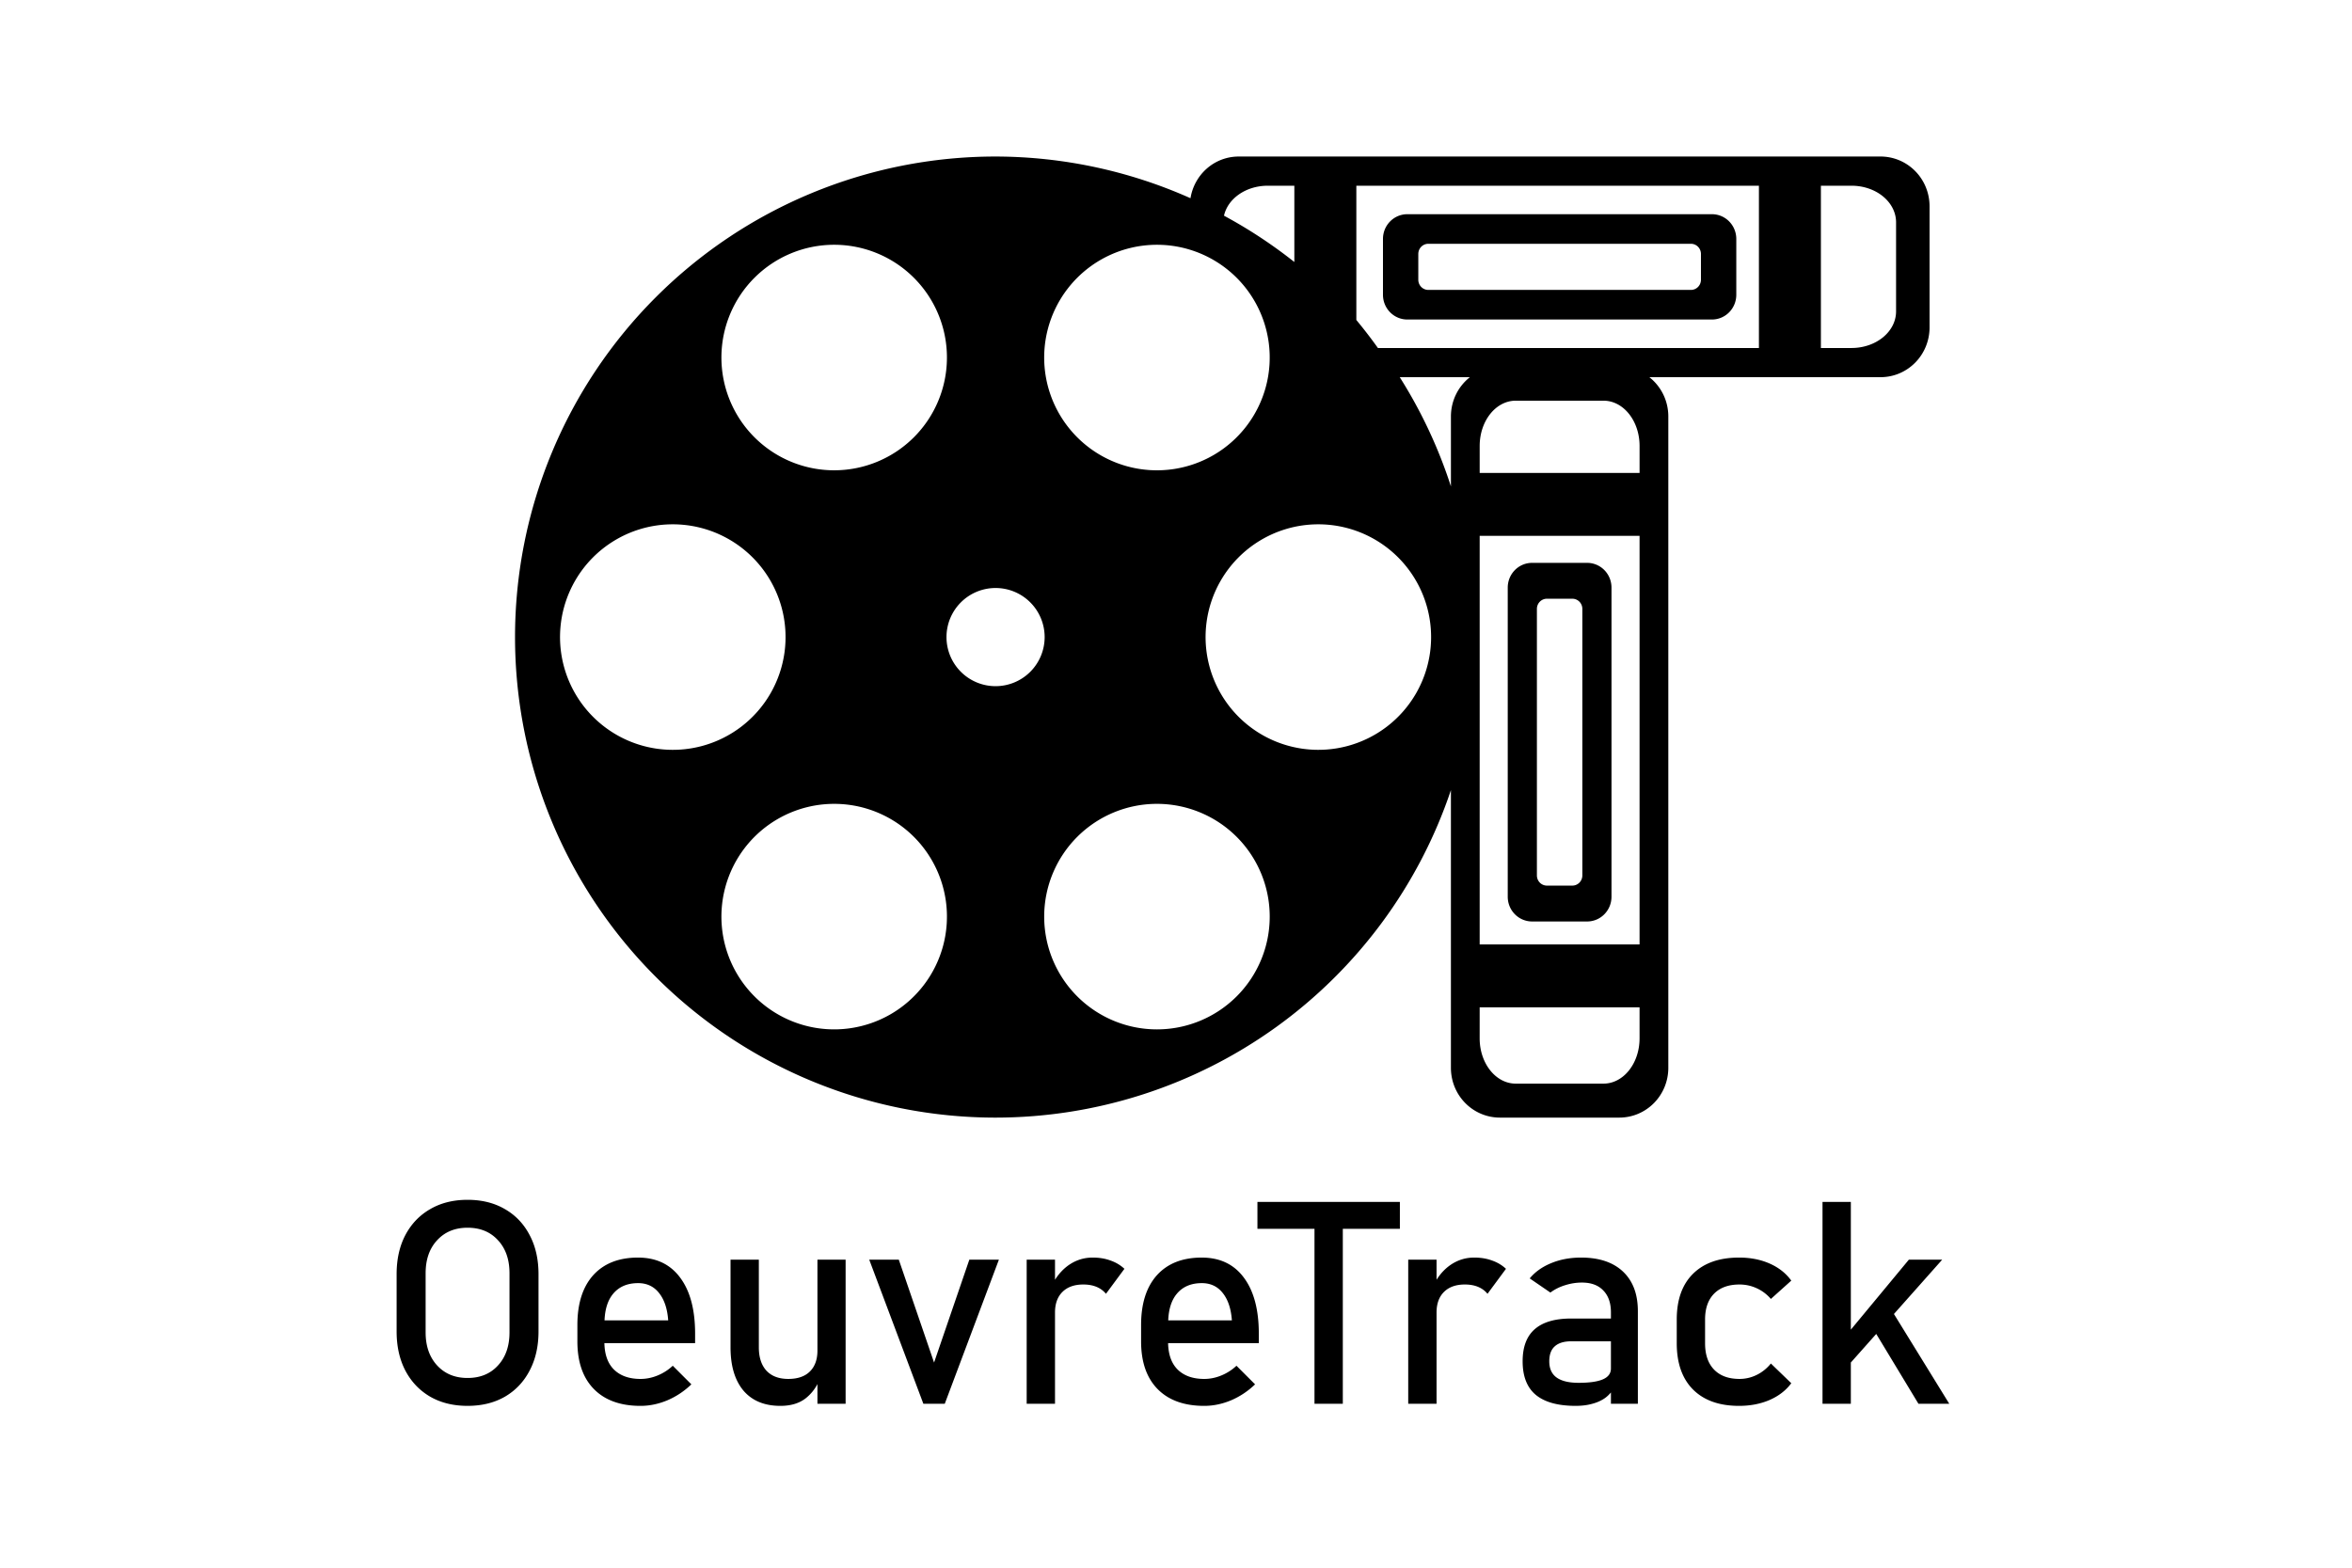 <?xml version="1.0" encoding="UTF-8" standalone="no"?>
<!-- Created with Inkscape (http://www.inkscape.org/) -->

<svg
   width="210mm"
   height="140mm"
   viewBox="0 0 210 140"
   version="1.1"
   id="svg1"
   xmlns="http://www.w3.org/2000/svg"
   xmlns:svg="http://www.w3.org/2000/svg">
  <defs
     id="defs1" />
  <g
     id="layer1">
    <path
       id="rect3"
       style="fill:#000000;stroke-width:0.265"
       d="m 104.094,80.657 c -2.547,0 -4.632,1.848 -5.031,4.279 A 50.064,49.327 0 0 0 78.755,80.657 50.064,49.327 0 0 0 28.691,129.983 50.064,49.327 0 0 0 78.755,179.31 50.064,49.327 0 0 0 126.195,145.695 V 174.196 c 0,2.833 2.281,5.114 5.115,5.114 h 12.42 c 2.833,0 5.115,-2.281 5.115,-5.114 v -66.852 c 0,-1.647 -0.773,-3.103 -1.975,-4.038 h 24.077 c 2.833,0 5.115,-2.281 5.115,-5.114 v -12.421 c 0,-2.833 -2.281,-5.115 -5.115,-5.115 z m 3.026,2.996 h 2.763 v 7.831 a 50.064,49.327 0 0 0 -7.33,-4.754 c 0.397,-1.754 2.279,-3.077 4.566,-3.077 z m 9.222,0 h 41.942 v 16.658 h -39.695 a 50.064,49.327 0 0 0 -2.247,-2.875 z m 48.399,0 h 3.181 c 2.577,0 4.651,1.677 4.651,3.761 v 9.135 c 0,2.084 -2.074,3.762 -4.651,3.762 h -3.181 z m -43.083,2.924 c -1.408,0 -2.542,1.133 -2.542,2.542 v 5.726 c 0,1.408 1.133,2.542 2.542,2.542 h 31.727 c 1.408,0 2.542,-1.133 2.542,-2.542 v -5.726 c 0,-1.408 -1.134,-2.542 -2.542,-2.542 z m 2.184,3.037 h 27.358 c 0.579,0 1.045,0.466 1.045,1.045 v 2.645 c 0,0.579 -0.466,1.045 -1.045,1.045 h -27.358 c -0.579,0 -1.045,-0.466 -1.045,-1.045 v -2.645 c 0,-0.579 0.466,-1.045 1.045,-1.045 z M 61.941,89.715 A 11.748,11.575 0 0 1 73.688,101.29 11.748,11.575 0 0 1 61.941,112.864 11.748,11.575 0 0 1 50.193,101.29 11.748,11.575 0 0 1 61.941,89.715 Z m 34.187,0.013 a 11.748,11.575 0 0 1 9.614,5.775 11.748,11.575 0 0 1 -4.3,15.812 11.748,11.575 0 0 1 -16.048,-4.237 11.748,11.575 0 0 1 4.3,-15.811 11.748,11.575 0 0 1 6.433,-1.538 z m 24.736,13.579 h 7.307 c -1.202,0.934 -1.975,2.391 -1.975,4.038 v 7.171 a 50.064,49.327 0 0 0 -5.332,-11.209 z m 12.089,2.412 h 9.135 c 2.084,0 3.762,2.075 3.762,4.652 v 2.763 h -16.658 v -2.763 c 0,-2.577 1.678,-4.652 3.762,-4.652 z m -88.385,12.704 a 11.748,11.575 0 0 1 6.433,1.537 11.748,11.575 0 0 1 4.3,15.812 11.748,11.575 0 0 1 -16.048,4.236 11.748,11.575 0 0 1 -4.3,-15.811 11.748,11.575 0 0 1 9.615,-5.775 z m 67.256,0 a 11.748,11.575 0 0 1 6.433,1.537 11.748,11.575 0 0 1 4.3,15.812 11.748,11.575 0 0 1 -16.048,4.236 11.748,11.575 0 0 1 -4.3,-15.811 11.748,11.575 0 0 1 9.614,-5.775 z m 17.367,1.169 h 16.658 v 41.942 h -16.658 z m 5.466,2.774 c -1.408,0 -2.542,1.133 -2.542,2.542 v 31.727 c 0,1.408 1.133,2.542 2.542,2.542 h 5.726 c 1.408,0 2.542,-1.133 2.542,-2.542 v -31.727 c 0,-1.408 -1.134,-2.542 -2.542,-2.542 z m -55.902,2.581 a 5.113,5.038 0 0 1 5.113,5.038 5.113,5.038 0 0 1 -5.113,5.038 5.113,5.038 0 0 1 -5.113,-5.038 5.113,5.038 0 0 1 5.113,-5.038 z m 57.443,1.1 h 2.645 c 0.579,0 1.045,0.466 1.045,1.045 v 27.358 c 0,0.579 -0.466,1.045 -1.045,1.045 h -2.645 c -0.579,0 -1.045,-0.466 -1.045,-1.045 v -27.358 c 0,-0.579 0.466,-1.045 1.045,-1.045 z M 95.569,147.103 A 11.748,11.575 0 0 1 107.317,158.678 11.748,11.575 0 0 1 95.569,170.253 11.748,11.575 0 0 1 83.821,158.678 11.748,11.575 0 0 1 95.569,147.103 Z m -33.069,0.013 a 11.748,11.575 0 0 1 9.615,5.774 11.748,11.575 0 0 1 -4.3,15.812 11.748,11.575 0 0 1 -16.048,-4.236 11.748,11.575 0 0 1 4.3,-15.812 11.748,11.575 0 0 1 6.433,-1.537 z m 66.691,20.873 h 16.658 v 3.181 c 0,2.577 -1.678,4.652 -3.762,4.652 h -9.135 c -2.084,0 -3.762,-2.075 -3.762,-4.652 z M 23.745,187.748 c -1.485,0 -2.782,0.318 -3.891,0.955 -1.109,0.627 -1.972,1.515 -2.589,2.665 -0.608,1.14 -0.911,2.48 -0.911,4.019 v 5.872 c 0,1.53 0.304,2.869 0.911,4.019 0.617,1.15 1.48,2.043 2.589,2.679 1.109,0.627 2.406,0.941 3.891,0.941 1.485,0 2.782,-0.314 3.891,-0.941 1.109,-0.637 1.967,-1.53 2.575,-2.679 0.617,-1.15 0.926,-2.489 0.926,-4.019 v -5.872 c 0,-1.539 -0.309,-2.879 -0.926,-4.019 -0.608,-1.15 -1.466,-2.038 -2.575,-2.665 -1.109,-0.637 -2.406,-0.955 -3.891,-0.955 z m 82.292,0.214 v 2.765 h 5.945 v 17.958 h 2.951 v -17.958 h 5.945 v -2.765 z m 58.873,0 v 20.723 h 2.951 v -4.236 l 2.646,-2.935 4.399,7.171 h 3.211 l -5.766,-9.217 5.028,-5.577 h -3.472 l -6.046,7.185 v -13.114 z m -141.165,2.651 c 1.321,0 2.377,0.428 3.168,1.283 0.8,0.846 1.201,1.976 1.201,3.392 v 6.071 c 0,1.406 -0.4,2.537 -1.201,3.392 -0.791,0.855 -1.847,1.283 -3.168,1.283 -1.312,0 -2.367,-0.428 -3.168,-1.283 -0.8,-0.855 -1.201,-1.986 -1.201,-3.392 v -6.071 c 0,-1.416 0.4,-2.546 1.201,-3.392 0.8,-0.855 1.856,-1.283 3.168,-1.283 z m 17.763,3.064 c -2.006,0 -3.563,0.603 -4.672,1.81 -1.099,1.207 -1.649,2.912 -1.649,5.117 v 1.667 c 0,2.119 0.574,3.753 1.721,4.903 1.148,1.15 2.768,1.725 4.86,1.725 0.935,0 1.866,-0.19 2.792,-0.57 0.926,-0.39 1.76,-0.936 2.502,-1.639 l -1.938,-1.91 c -0.463,0.428 -0.988,0.76 -1.577,0.998 -0.588,0.238 -1.181,0.356 -1.779,0.356 -1.196,0 -2.126,-0.328 -2.792,-0.983 -0.631,-0.631 -0.951,-1.534 -0.975,-2.694 h 9.451 v -0.969 c 0,-2.47 -0.521,-4.39 -1.562,-5.758 -1.032,-1.368 -2.493,-2.052 -4.383,-2.052 z m 47.359,0 c -0.887,0 -1.702,0.247 -2.445,0.741 -0.581,0.392 -1.07,0.907 -1.475,1.537 v -2.065 h -2.951 v 14.794 h 2.951 v -9.364 c 0,-0.903 0.256,-1.606 0.767,-2.109 0.521,-0.513 1.249,-0.77 2.184,-0.77 0.521,0 0.979,0.081 1.374,0.242 0.395,0.162 0.723,0.399 0.984,0.713 l 1.924,-2.565 c -0.415,-0.38 -0.902,-0.665 -1.461,-0.855 -0.55,-0.2 -1.167,-0.299 -1.852,-0.299 z m 11.37,0 c -2.006,0 -3.563,0.603 -4.672,1.81 -1.099,1.207 -1.649,2.912 -1.649,5.117 v 1.667 c 0,2.119 0.574,3.753 1.721,4.903 1.148,1.15 2.768,1.725 4.86,1.725 0.935,0 1.866,-0.19 2.792,-0.57 0.926,-0.39 1.76,-0.936 2.502,-1.639 l -1.938,-1.91 c -0.463,0.428 -0.988,0.76 -1.577,0.998 -0.588,0.238 -1.181,0.356 -1.779,0.356 -1.196,0 -2.126,-0.328 -2.792,-0.983 -0.631,-0.631 -0.951,-1.534 -0.975,-2.694 h 9.451 v -0.969 c 0,-2.47 -0.521,-4.39 -1.562,-5.758 -1.032,-1.368 -2.493,-2.052 -4.383,-2.052 z m 28.381,0 c -0.887,0 -1.702,0.247 -2.445,0.741 -0.581,0.392 -1.07,0.907 -1.475,1.537 v -2.065 h -2.951 v 14.794 h 2.951 v -9.364 c 0,-0.903 0.256,-1.606 0.767,-2.109 0.521,-0.513 1.249,-0.77 2.184,-0.77 0.521,0 0.979,0.081 1.374,0.242 0.395,0.162 0.723,0.399 0.984,0.713 l 1.924,-2.565 c -0.415,-0.38 -0.902,-0.665 -1.461,-0.855 -0.55,-0.2 -1.167,-0.299 -1.852,-0.299 z m 11.138,0 c -1.138,0 -2.175,0.19 -3.11,0.57 -0.926,0.371 -1.673,0.893 -2.242,1.568 l 2.155,1.454 c 0.453,-0.333 0.964,-0.584 1.533,-0.755 0.579,-0.181 1.162,-0.271 1.75,-0.271 0.964,0 1.707,0.271 2.228,0.812 0.53,0.532 0.796,1.283 0.796,2.252 v 0.627 h -4.137 c -1.688,0 -2.956,0.366 -3.804,1.097 -0.839,0.722 -1.258,1.82 -1.258,3.292 0,1.549 0.458,2.698 1.374,3.449 0.926,0.751 2.31,1.126 4.151,1.126 0.627,0 1.186,-0.067 1.678,-0.2 0.501,-0.124 0.945,-0.314 1.331,-0.57 0.252,-0.168 0.467,-0.377 0.665,-0.605 v 1.161 h 2.806 v -9.506 c 0,-1.748 -0.516,-3.102 -1.548,-4.062 -1.032,-0.96 -2.488,-1.439 -4.368,-1.439 z m 16.461,0 c -2.064,0 -3.664,0.556 -4.802,1.667 -1.128,1.102 -1.692,2.665 -1.692,4.689 v 2.437 c 0,2.043 0.564,3.625 1.692,4.746 1.138,1.121 2.739,1.682 4.802,1.682 1.167,0 2.223,-0.2 3.168,-0.599 0.955,-0.409 1.712,-0.983 2.271,-1.725 l -2.126,-2.024 c -0.415,0.504 -0.906,0.893 -1.475,1.169 -0.569,0.276 -1.167,0.413 -1.794,0.413 -1.138,0 -2.02,-0.318 -2.647,-0.955 -0.627,-0.637 -0.94,-1.539 -0.94,-2.708 v -2.437 c 0,-1.14 0.313,-2.024 0.94,-2.651 0.627,-0.627 1.509,-0.941 2.647,-0.941 0.627,0 1.225,0.128 1.794,0.385 0.569,0.257 1.061,0.622 1.475,1.097 l 2.126,-1.881 c -0.559,-0.76 -1.312,-1.344 -2.257,-1.753 -0.945,-0.409 -2.006,-0.613 -3.182,-0.613 z m -105.075,0.214 v 8.993 c 0,1.91 0.448,3.392 1.345,4.447 0.906,1.045 2.189,1.568 3.848,1.568 1.09,0 1.972,-0.261 2.647,-0.784 0.552,-0.435 0.934,-0.927 1.215,-1.451 v 2.021 h 2.936 v -14.794 h -2.936 v 9.335 c 0,0.922 -0.265,1.639 -0.796,2.152 -0.521,0.504 -1.268,0.755 -2.242,0.755 -0.974,0 -1.731,-0.28 -2.271,-0.841 -0.53,-0.57 -0.796,-1.373 -0.796,-2.409 v -8.993 z m 14.451,0 5.641,14.794 h 2.228 l 5.641,-14.794 h -3.081 l -3.674,10.561 -3.674,-10.561 z m -24.084,2.409 c 0.916,0 1.644,0.337 2.184,1.012 0.55,0.675 0.868,1.61 0.955,2.808 h -6.633 c 0.049,-1.157 0.342,-2.078 0.905,-2.736 0.617,-0.722 1.48,-1.083 2.589,-1.083 z m 58.728,0 c 0.916,0 1.644,0.337 2.184,1.012 0.55,0.675 0.868,1.61 0.955,2.808 h -6.633 c 0.049,-1.157 0.342,-2.078 0.905,-2.736 0.617,-0.722 1.48,-1.083 2.589,-1.083 z m 38.506,5.972 h 4.123 v 2.793 c 0,0.504 -0.28,0.874 -0.839,1.112 -0.559,0.238 -1.398,0.356 -2.517,0.356 -1.022,0 -1.789,-0.181 -2.3,-0.542 -0.511,-0.361 -0.767,-0.917 -0.767,-1.668 0,-0.694 0.193,-1.207 0.579,-1.539 0.386,-0.342 0.96,-0.513 1.721,-0.513 z"
       transform="matrix(0.857,0,0,0.87,21.397,-56.193)" />
  </g>
</svg>
